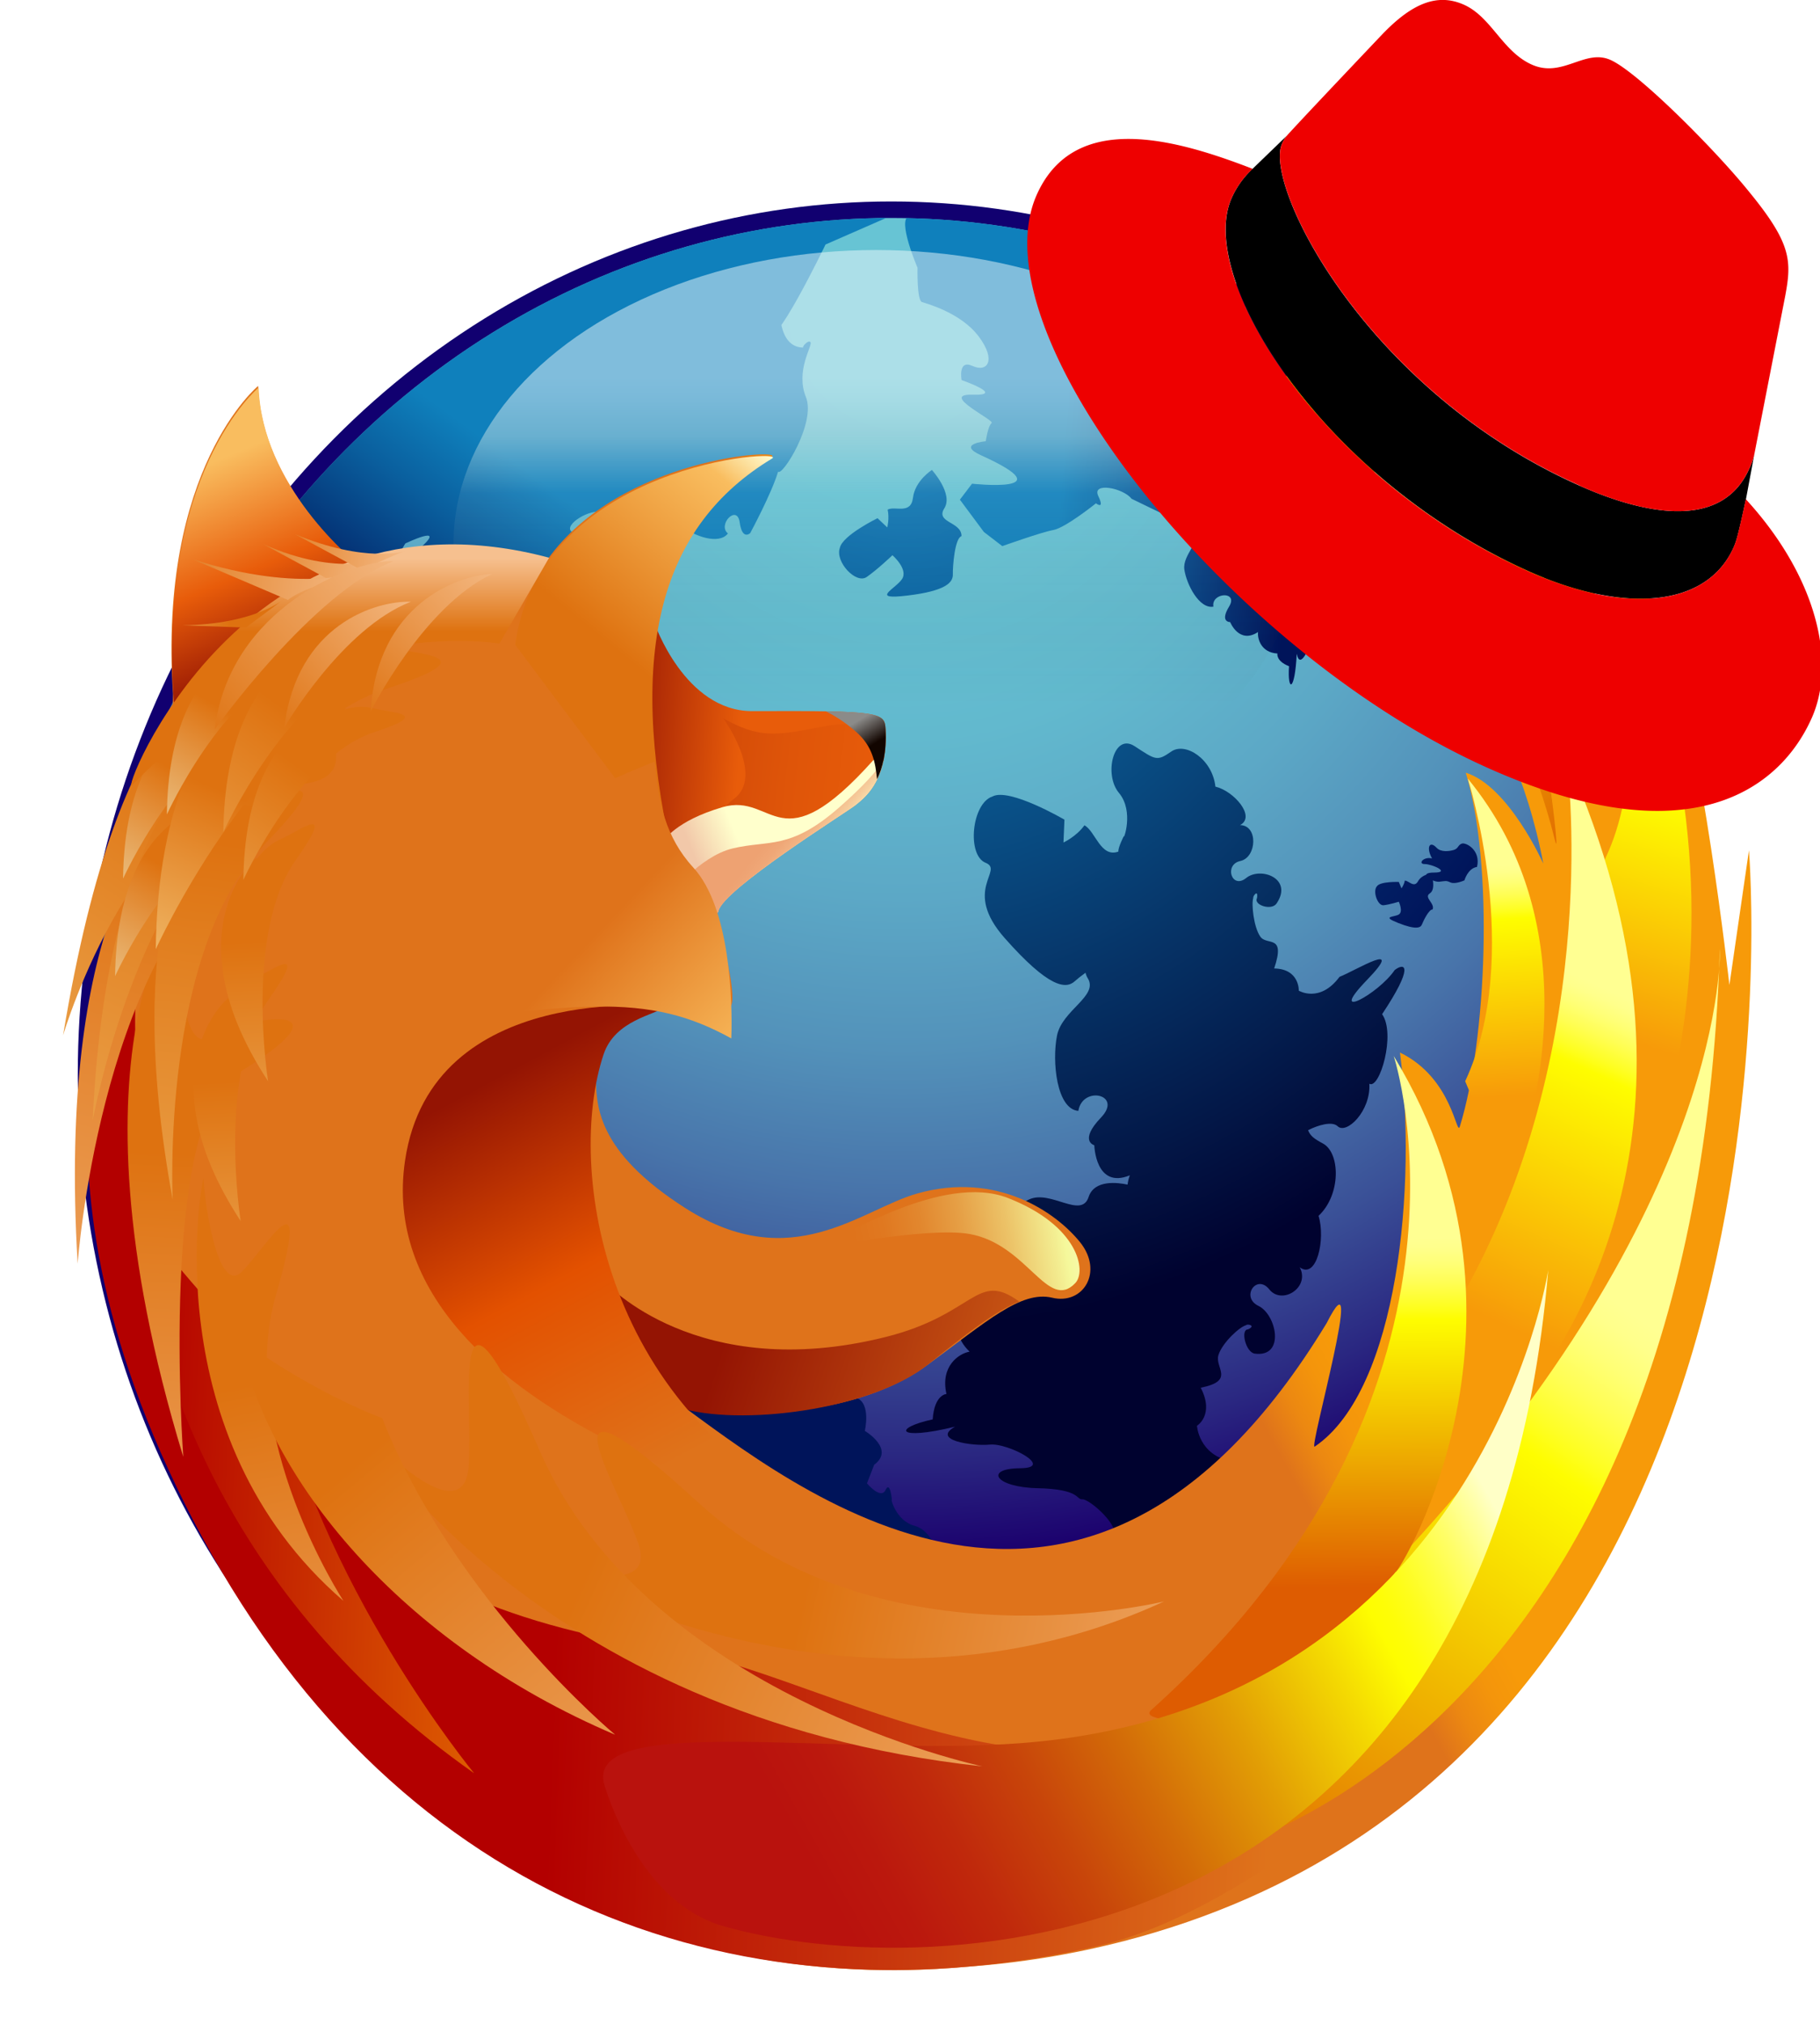 <?xml version="1.0" encoding="UTF-8" standalone="no"?>
<!-- Created with Inkscape (http://www.inkscape.org/) -->

<svg
   width="131.828mm"
   height="146.571mm"
   viewBox="0 0 131.828 146.571"
   version="1.1"
   id="svg5"
   inkscape:version="1.1.1 (3bf5ae0d25, 2021-09-20)"
   sodipodi:docname="rht-firefox.svg"
   inkscape:export-filename="/home/miminar/wsp/nixos/user/pics/chromium-wrappers/rht-firefox.png"
   inkscape:export-xdpi="189.328"
   inkscape:export-ydpi="189.328"
   xmlns:inkscape="http://www.inkscape.org/namespaces/inkscape"
   xmlns:sodipodi="http://sodipodi.sourceforge.net/DTD/sodipodi-0.dtd"
   xmlns:xlink="http://www.w3.org/1999/xlink"
   xmlns="http://www.w3.org/2000/svg"
   xmlns:svg="http://www.w3.org/2000/svg">
  <sodipodi:namedview
     id="namedview7"
     pagecolor="#ffffff"
     bordercolor="#666666"
     borderopacity="1.0"
     inkscape:pageshadow="2"
     inkscape:pageopacity="0.0"
     inkscape:pagecheckerboard="0"
     inkscape:document-units="mm"
     showgrid="false"
     inkscape:zoom="0.64765011"
     inkscape:cx="208.44588"
     inkscape:cy="615.30137"
     inkscape:window-width="1584"
     inkscape:window-height="1380"
     inkscape:window-x="2160"
     inkscape:window-y="32"
     inkscape:window-maximized="0"
     inkscape:current-layer="layer1"
     fit-margin-top="0"
     fit-margin-left="0"
     fit-margin-right="0"
     fit-margin-bottom="0" />
  <defs
     id="defs2">
    <ellipse
       id="XMLID_8_"
       cx="63.755"
       cy="59.375"
       rx="58.215"
       ry="58.254" />
    <style
       id="style6897">.cls-1{fill:#e00;}</style>
  </defs>
  <g
     inkscape:label="Layer 1"
     inkscape:groupmode="layer"
     id="layer1"
     transform="translate(-1.984,14.134)">
    <g
       style="overflow:visible"
       id="g2924"
       transform="matrix(0.993,0,0,1.066,3.229,0.457)">
      <g
         id="Firefox">
      <g
   id="Globe">
         <ellipse
   fill="#110070"
   cx="63.755"
   cy="59.375"
   rx="59.336"
   ry="59.375"
   id="ellipse1947" />

         <radialGradient
   id="XMLID_61_"
   cx="64.569"
   cy="7.227"
   r="104.221"
   fx="64.569"
   fy="7.227"
   gradientUnits="userSpaceOnUse">
            <stop
   offset="0"
   style="stop-color:#67C5D5"
   id="stop1949" />

            <stop
   offset="0.16"
   style="stop-color:#66C2D3"
   id="stop1951" />

            <stop
   offset="0.28"
   style="stop-color:#62B9CE"
   id="stop1953" />

            <stop
   offset="0.385"
   style="stop-color:#5CA8C6"
   id="stop1955" />

            <stop
   offset="0.483"
   style="stop-color:#5392BA"
   id="stop1957" />

            <stop
   offset="0.576"
   style="stop-color:#4874AA"
   id="stop1959" />

            <stop
   offset="0.665"
   style="stop-color:#3A5097"
   id="stop1961" />

            <stop
   offset="0.749"
   style="stop-color:#2A2781"
   id="stop1963" />

            <stop
   offset="0.815"
   style="stop-color:#1B006D"
   id="stop1965" />

            <stop
   offset="1"
   style="stop-color:#596AAD"
   id="stop1967" />

         </radialGradient>

         <ellipse
   fill="url(#XMLID_61_)"
   cx="63.755"
   cy="59.375"
   rx="58.215"
   ry="58.254"
   id="ellipse1970"
   style="fill:url(#XMLID_61_)" />

         <radialGradient
   id="XMLID_62_"
   cx="64.552"
   cy="14.175"
   r="52.232"
   fx="64.552"
   fy="14.175"
   gradientUnits="userSpaceOnUse">
            <stop
   offset="0"
   style="stop-color:#0F80BC"
   id="stop1972" />

            <stop
   offset="0.338"
   style="stop-color:#0A5F9E"
   id="stop1974" />

            <stop
   offset="1"
   style="stop-color:#00145A"
   id="stop1976" />

         </radialGradient>

         <path
   fill="url(#XMLID_62_)"
   d="m 55.405,89.446 c -0.072,-0.316 -0.857,-1.233 -1.458,-1.438 -0.599,-0.205 -1.188,0.884 -1.574,-0.924 -1.266,0.726 -1.812,-0.2 -1.812,-0.2 0,0 -1.365,0.08 -1.629,1.751 -0.65,0.769 -2.316,3.566 -1.431,0.657 0.891,-2.927 -0.94,-0.23 -1.11,1.24 -0.318,0.653 -0.855,0.719 -0.517,-2.218 -1.173,-0.405 -1.772,-3.127 -1.129,-3.179 -0.747,-1.041 -0.16,-2.633 0.462,-2.548 0.622,0.08 1.69,-1.36 1.657,-1.694 -0.033,-0.333 0.482,-0.095 0.45,-2.336 -0.033,-2.247 0.847,-2.803 0.919,-0.924 0.076,1.872 1.194,-0.613 1.079,-1.566 -0.116,-0.949 0.112,-3.094 0.793,-1.826 -0.793,-3.137 -0.167,-3.261 0.309,-1.173 1.193,0.094 1.234,0.73 1.234,0.73 1.321,-0.325 1.954,0.67 2.056,1.228 1.224,-1.445 2.46,0.113 2.46,0.113 0,0 0.853,-0.283 0.445,1.2 -0.41,1.478 1.772,0.678 1.251,-0.384 1.073,-0.543 2.666,1.102 3.168,2.224 0.502,1.127 -0.86,2.723 0.202,3.109 1.068,0.384 0.6,2.242 0.6,2.242 0,0 2.232,1.238 0.683,2.301 l -0.528,1.265 c 0,0 1.01,1.127 1.354,0.456 0.344,-0.672 0.466,0.683 0.466,0.683 -0.129,-0.24 0.248,1.396 1.64,1.74 1.398,0.341 2.283,2.55 0.731,2.578 C 64.63,92.578 64.51,92.536 64.091,93.439 63.674,94.338 61.7,94.37 60.678,93.206 59.591,93.574 57.657,93.1 58.226,92.23 57.288,92.777 56.402,91.308 57.135,90.653 57.868,90 56.723,89.154 56.338,90.09 c -0.381,0.935 -2.404,1.396 -2.263,-0.195 0.042,-0.472 1.12,-0.748 1.134,-0.354 0.197,0.455 0.277,-0.036 0.196,-0.095 z"
   id="path1979"
   style="fill:url(#XMLID_62_)" />

         <g
   id="g1999">
            <radialGradient
   id="XMLID_63_"
   cx="64.554"
   cy="14.176"
   r="52.229"
   fx="64.554"
   fy="14.176"
   gradientUnits="userSpaceOnUse">
               <stop
   offset="0"
   style="stop-color:#0F80BC"
   id="stop1981" />

               <stop
   offset="0.338"
   style="stop-color:#0A5F9E"
   id="stop1983" />

               <stop
   offset="1"
   style="stop-color:#00145A"
   id="stop1985" />

            </radialGradient>

            <path
   fill="url(#XMLID_63_)"
   d="m 103.541,43.916 c 0.309,0.306 0.917,0.238 1.254,0.144 0.339,-0.097 0.291,-0.337 0.583,-0.431 0.287,-0.097 1.397,0.431 1.107,1.584 -0.673,0.094 -0.917,0.912 -0.917,0.912 0,0 -0.673,0.287 -1.013,0.144 -0.338,-0.144 -0.338,-0.097 -0.821,-0.05 -0.483,0.05 -1.643,-0.622 -0.387,-0.622 1.257,0 -0.143,-0.577 -0.675,-0.577 -0.53,0 -0.097,-0.528 0.532,-0.384 -0.436,-0.72 -0.195,-1.251 0.337,-0.72 z"
   id="path1988"
   style="fill:url(#XMLID_63_)" />

            <radialGradient
   id="XMLID_64_"
   cx="64.549"
   cy="14.172"
   r="52.237"
   fx="64.549"
   fy="14.172"
   gradientUnits="userSpaceOnUse">
               <stop
   offset="0"
   style="stop-color:#0F80BC"
   id="stop1990" />

               <stop
   offset="0.338"
   style="stop-color:#0A5F9E"
   id="stop1992" />

               <stop
   offset="1"
   style="stop-color:#00145A"
   id="stop1994" />

            </radialGradient>

            <path
   fill="url(#XMLID_64_)"
   d="m 99.188,46.524 c -0.337,0.334 0.049,1.344 0.483,1.294 0.433,-0.047 1.11,-0.238 1.11,-0.238 0,0 0.337,0.672 0,0.866 -0.337,0.19 -1.319,0.106 -0.047,0.575 1.304,0.479 1.64,0.334 1.737,0.094 0.097,-0.238 0.53,-1.054 0.773,-1.006 0.193,-0.431 -0.676,-0.815 -0.192,-1.105 0.479,-0.288 0.096,-1.343 0.096,-1.343 0,0 -0.677,0.047 -0.966,0.528 -0.29,0.48 -0.674,-0.047 -0.964,-0.047 -0.049,0.287 -0.243,0.527 -0.243,0.527 l -0.193,-0.434 c -10e-4,-10e-4 -1.354,-0.047 -1.594,0.289 z"
   id="path1997"
   style="fill:url(#XMLID_64_)" />

         </g>

         <radialGradient
   id="XMLID_65_"
   cx="65.405"
   cy="19.12"
   r="57.383"
   fx="65.405"
   fy="19.12"
   gradientUnits="userSpaceOnUse">
            <stop
   offset="0"
   style="stop-color:#0F80BC"
   id="stop2001" />

            <stop
   offset="0.264"
   style="stop-color:#0B629B"
   id="stop2003" />

            <stop
   offset="0.844"
   style="stop-color:#031747"
   id="stop2005" />

            <stop
   offset="1"
   style="stop-color:#00022F"
   id="stop2007" />

         </radialGradient>

         <path
   fill="url(#XMLID_65_)"
   d="m 90.165,47.314 c -0.042,-0.123 0.384,-0.62 0.27,0.024 -0.262,0.458 1.058,0.87 1.428,0.36 1.241,-1.7 -1.17,-2.522 -2.216,-1.732 -1.056,0.797 -1.638,-0.912 -0.425,-1.155 1.209,-0.245 1.311,-2.43 -0.021,-2.438 1.176,-0.58 -0.453,-2.318 -1.799,-2.615 -0.217,-1.87 -2.189,-3.059 -3.226,-2.38 -1.047,0.681 -1.137,0.561 -2.671,-0.37 -1.528,-0.927 -2.264,1.928 -1.14,3.175 1.131,1.256 0.311,3.281 0.358,2.935 0,0 -0.426,0.766 -0.398,1.053 -1.294,0.439 -1.672,-1.383 -2.475,-1.786 -0.585,0.763 -1.53,1.17 -1.53,1.17 l 0.071,-1.553 c 0,0 -4.017,-2.188 -5.251,-1.575 -1.521,0.47 -1.881,3.991 -0.5,4.506 1.383,0.521 -1.735,1.818 1.393,5.116 3.213,3.386 4.455,3.483 5.111,2.932 0.162,-0.139 0.442,-0.347 0.784,-0.578 0.031,0.13 0.083,0.255 0.163,0.373 0.804,1.209 -1.869,2.162 -2.242,3.894 -0.379,1.751 -0.03,5.007 1.556,5.118 0.302,-1.735 3.27,-1.122 1.655,0.45 -1.644,1.603 -0.491,1.886 -0.491,1.886 0,0 0.078,3.003 2.592,2.043 -0.073,0.172 -0.132,0.392 -0.167,0.632 -0.703,-0.142 -2.421,-0.357 -2.841,0.841 -0.53,1.512 -2.774,-0.512 -4.344,0.167 -1.563,0.674 -3.844,2.887 -3.076,4.443 1.476,-0.7 2.606,2.456 0.544,1.808 -2.069,-0.65 -1.667,0.583 -1.667,0.583 0,0 -2.154,1.699 -0.137,3.508 -0.775,0.118 -2.152,0.981 -1.688,2.874 0,0 -0.885,0.032 -1.004,1.726 -2.887,0.582 -2.711,1.478 1.633,0.496 -1.753,0.91 1.226,1.338 2.546,1.217 1.322,-0.12 4.792,1.591 2.185,1.608 -2.612,0.016 -1.834,1.294 1.294,1.355 3.123,0.064 2.795,0.788 3.259,0.756 0.464,-0.032 2.484,1.561 2.374,2.444 -0.113,0.884 2.116,1.801 3.566,0.788 0.074,0.919 3.886,0.202 4.45,-1.455 4.128,0.631 4.033,-0.139 3.114,-0.629 -2.067,-0.316 -5.86,-3.063 -1.746,-1.65 4.093,1.411 0.15,-1.11 -0.929,-2.079 -2.35,-0.457 -2.47,-2.416 -2.47,-2.416 0,0 1.298,-0.739 0.274,-2.586 2.539,-0.471 1.006,-1.364 1.291,-2.215 0.285,-0.854 1.574,-1.942 2.016,-2.03 0.084,-0.115 0.775,0.023 0.134,0.283 -0.554,0.006 -0.161,1.566 0.502,1.646 2.242,0.273 1.586,-2.654 0.269,-3.243 -1.32,-0.594 -0.135,-2.204 0.792,-1.12 0.927,1.082 2.993,-0.133 2.218,-1.504 1.232,0.854 1.896,-1.909 1.372,-3.495 1.648,-1.429 1.595,-4.278 0.32,-4.915 -0.627,-0.313 -0.93,-0.516 -1.082,-0.905 0.757,-0.358 1.761,-0.622 2.155,-0.269 0.641,0.579 2.425,-1.018 2.312,-2.885 0.751,0.412 1.947,-3.395 0.931,-4.727 2.326,-3.252 1.699,-3.547 0.921,-3.002 -1.17,1.622 -5.013,3.563 -2.034,0.688 2.892,-2.791 -0.769,-0.675 -1.994,-0.222 -1.441,1.805 -2.97,0.938 -2.97,0.938 0,0 0.065,-1.479 -1.796,-1.509 0.86,-2.373 -0.526,-1.516 -1.011,-2.164 -0.486,-0.647 -0.661,-2.229 -0.512,-2.634 z"
   id="path2010"
   style="fill:url(#XMLID_65_)" />

         <radialGradient
   id="XMLID_66_"
   cx="64.551"
   cy="14.173"
   r="52.233"
   fx="64.551"
   fy="14.173"
   gradientUnits="userSpaceOnUse">
            <stop
   offset="0"
   style="stop-color:#0F80BC"
   id="stop2012" />

            <stop
   offset="0.338"
   style="stop-color:#0A5F9E"
   id="stop2014" />

            <stop
   offset="1"
   style="stop-color:#00145A"
   id="stop2016" />

         </radialGradient>

         <path
   fill="url(#XMLID_66_)"
   d="m 60.007,23.541 c -0.361,0.941 1.178,2.47 1.951,1.978 0.775,-0.495 1.885,-1.482 1.885,-1.482 0,0 1.177,0.945 0.701,1.619 -0.479,0.672 -2.386,1.428 0.374,1.122 2.831,-0.313 3.347,-0.897 3.333,-1.437 -0.015,-0.538 0.141,-2.469 0.631,-2.603 0.015,-0.99 -1.925,-0.898 -1.253,-1.889 0.672,-0.986 -0.905,-2.606 -0.905,-2.606 0,0 -1.228,0.719 -1.382,1.888 -0.155,1.167 -1.304,0.538 -1.848,0.806 0.141,0.584 -0.026,1.212 -0.026,1.212 L 62.757,21.52 c 0.001,-0.001 -2.571,1.168 -2.75,2.021 z"
   id="path2019"
   style="fill:url(#XMLID_66_)" />

         <radialGradient
   id="XMLID_67_"
   cx="64.552"
   cy="14.165"
   r="52.242"
   fx="64.552"
   fy="14.165"
   gradientUnits="userSpaceOnUse">
            <stop
   offset="0"
   style="stop-color:#0F80BC"
   id="stop2021" />

            <stop
   offset="0.338"
   style="stop-color:#0A5F9E"
   id="stop2023" />

            <stop
   offset="1"
   style="stop-color:#00145A"
   id="stop2025" />

         </radialGradient>

         <path
   fill="url(#XMLID_67_)"
   d="m 64.61,72.966 c -0.337,0.334 0.05,1.343 0.483,1.296 0.434,-0.049 1.11,-0.24 1.11,-0.24 0,0 0.337,0.672 0,0.865 -0.339,0.19 -1.319,0.108 -0.049,0.575 1.303,0.48 1.642,0.336 1.739,0.096 0.095,-0.24 0.529,-1.056 0.771,-1.009 0.195,-0.431 -0.676,-0.814 -0.193,-1.102 0.483,-0.291 0.099,-1.346 0.099,-1.346 0,0 -0.676,0.048 -0.966,0.529 -0.29,0.479 -0.676,-0.049 -0.966,-0.049 -0.049,0.288 -0.24,0.528 -0.24,0.528 l -0.193,-0.431 c -0.001,0 -1.354,-0.048 -1.595,0.288 z"
   id="path2028"
   style="fill:url(#XMLID_67_)" />

         <g
   id="g2054">
            <defs
   id="defs2031">
               <ellipse
   id="ellipse2623"
   cx="63.755"
   cy="59.375"
   rx="58.215"
   ry="58.254" />

            </defs>

            <clipPath
   id="XMLID_68_">
            <use
   xlink:href="#XMLID_8_"
   id="use2033"
   x="0"
   y="0"
   width="100%"
   height="100%" />

            </clipPath>

            <linearGradient
   id="XMLID_69_"
   gradientUnits="userSpaceOnUse"
   x1="76.372"
   y1="16.592"
   x2="93.232"
   y2="18.029">
               <stop
   offset="0"
   style="stop-color:#0F80BC"
   id="stop2036" />

               <stop
   offset="0.338"
   style="stop-color:#0A5F9E"
   id="stop2038" />

               <stop
   offset="1"
   style="stop-color:#00145A"
   id="stop2040" />

            </linearGradient>

            <path
   clip-path="url(#XMLID_68_)"
   fill="url(#XMLID_69_)"
   d="m 65.061,1.002 c -0.912,0.203 0.613,3.503 0.613,3.503 0,0 -0.055,2.216 0.321,2.329 0.374,0.113 2.852,0.733 4.147,2.345 1.301,1.614 0.625,2.463 -0.458,1.997 -1.084,-0.465 -0.797,0.959 -0.797,0.959 0,0 3.27,1.063 0.8,0.995 -2.475,-0.066 1.666,1.741 1.393,1.93 -0.273,0.191 -0.429,1.231 -0.429,1.231 0,0 -2.183,0.182 -0.333,0.959 6.26,2.637 -0.669,1.925 -0.669,1.925 l -0.884,1.087 1.749,2.194 1.345,0.962 c 0,0 2.833,-0.945 3.716,-1.093 0.884,-0.146 3.114,-1.815 3.114,-1.815 0,0 0.669,0.478 0.169,-0.497 -0.501,-0.976 1.841,-0.54 2.425,0.186 l 4.134,1.867 c 0.054,0.144 0.146,0.274 0.292,0.375 0.806,0.565 -0.729,1.535 -0.573,2.562 0.156,1.016 1.093,2.704 2.121,2.526 -0.18,-0.969 1.851,-1.086 1.144,-0.006 -0.706,1.077 0.077,1.056 0.077,1.056 0,0 0.653,1.521 2.034,0.676 -0.056,0.464 0.227,1.397 1.413,1.459 0,0 -0.126,0.506 0.848,0.865 -0.132,1.737 0.424,1.792 0.561,-0.846 0.245,1.157 0.992,-0.471 1.141,-1.25 0.15,-0.784 1.756,-2.505 1.322,-0.984 -0.431,1.508 4.735,2.06 5.308,0.259 0.578,-1.815 2.637,-2.763 2.699,-3.038 0.062,-0.281 -4.583,-0.712 -4.07,-0.493 0.514,0.219 1.47,-0.948 1.115,-1.986 0.576,0.116 0.83,-2.301 -0.083,-2.927 1.143,-2.405 0.651,-2.48 0.182,-2.001 -0.57,1.205 -2.922,3.023 -1.327,0.783 1.609,-2.263 -0.653,-0.284 -1.438,0.208 -0.689,1.341 -1.899,1.08 -1.899,1.08 0,0 -0.222,-0.911 -1.516,-0.607 0.151,-1.612 -0.653,-0.838 -1.12,-1.154 -0.285,-0.193 -0.558,-0.627 -0.726,-0.999 1.115,0.452 2.612,0.933 2.354,0.104 -0.167,-0.542 2.112,0.643 2.192,0.396 l 2.848,-0.396 2.769,-1.75 C 85.388,0.164 65.061,1.002 65.061,1.002 Z"
   id="path2043"
   style="fill:url(#XMLID_69_)" />

            <linearGradient
   id="XMLID_70_"
   gradientUnits="userSpaceOnUse"
   x1="38.492"
   y1="19.147"
   x2="29.174"
   y2="32.832">
               <stop
   offset="0"
   style="stop-color:#0F80BC"
   id="stop2045" />

               <stop
   offset="0.338"
   style="stop-color:#0A5F9E"
   id="stop2047" />

               <stop
   offset="1"
   style="stop-color:#00145A"
   id="stop2049" />

            </linearGradient>

            <path
   clip-path="url(#XMLID_68_)"
   fill="url(#XMLID_70_)"
   d="m 38.752,6.095 c -10.573,4.747 -18.551,14.531 -18.551,14.531 0,0 0.938,2.145 1.265,1.987 0.33,-0.156 -2.361,5.628 -0.386,5.954 1.985,0.325 7.696,-3.578 6.637,-3.22 -1.056,0.356 0.595,-2.112 0.595,-2.112 0,0 2.972,-1.318 1.214,0.202 -1.743,1.511 2.318,0.187 2.255,0.496 -0.064,0.311 0.525,1.147 0.525,1.147 0,0 -1.393,1.494 0.406,0.892 6.172,-2.075 0.812,1.779 0.812,1.779 l 0.106,1.312 2.67,0.464 1.578,-0.15 c 0,0 1.381,-2.436 1.914,-3.098 0.535,-0.663 1.028,-3.284 1.028,-3.284 0,0 0.803,-0.084 -0.213,-0.468 -1.016,-0.385 0.972,-1.583 1.886,-1.434 l 4.303,-1.336 c 0.138,0.068 0.292,0.103 0.47,0.082 0.985,-0.114 0.489,1.603 1.294,2.25 0.796,0.644 2.627,1.264 3.283,0.469 -0.784,-0.594 0.674,-2.011 0.86,-0.751 0.187,1.249 0.767,0.723 0.767,0.723 0,0 1.543,-2.654 2.036,-4.177 0.27,0.377 2.788,-3.309 2.025,-5.067 -0.771,-1.78 0.479,-3.456 0.34,-3.715 -0.143,-0.256 -0.896,0.528 -0.34,0.34 0.561,-0.192 -1.589,0.772 -1.874,-2.061 -0.288,-2.89 -0.707,0.243 -0.985,1.169 0.377,1.508 4.29,-6.093 4.29,-6.093 l 5.044,-2.057 c 0,0.004 -11.481,-0.957 -25.254,5.226 z"
   id="path2052"
   style="fill:url(#XMLID_70_)" />

         </g>

         <linearGradient
   id="XMLID_71_"
   gradientUnits="userSpaceOnUse"
   x1="62.652"
   y1="34.546"
   x2="62.652"
   y2="11.895">
            <stop
   offset="0.014"
   style="stop-color:#000000"
   stop-opacity="0"
   id="stop2056" />

            <stop
   offset="0.65"
   style="stop-color:#C4E0E3"
   stop-opacity="0.2"
   id="stop2058" />

            <stop
   offset="0.822"
   style="stop-color:#C4E0E3"
   id="stop2060" />

            <stop
   offset="0.85"
   style="stop-color:#CDE5E8"
   id="stop2062" />

            <stop
   offset="0.944"
   style="stop-color:#E8F4F7"
   id="stop2064" />

            <stop
   offset="1"
   style="stop-color:#F2FAFC"
   id="stop2066" />

         </linearGradient>

         <ellipse
   opacity="0.5"
   fill="url(#XMLID_71_)"
   cx="62.652"
   cy="23.271"
   rx="30.825"
   ry="19.971"
   id="ellipse2069"
   style="fill:url(#XMLID_71_)" />

      </g>



      <filter
   id="blurshadow"
   x="-0.029"
   y="-0.033"
   width="1.067"
   height="1.075">
         <feGaussianBlur
   in="SourceAlpha"
   stdDeviation="1.5"
   result="blur"
   id="feGaussianBlur2072" />

         <feOffset
   dx="1"
   dy="1"
   in="blur"
   result="shift"
   id="feOffset2074" />

         <feMerge
   id="feMerge2080">
         <feMergeNode
   in="shift"
   id="feMergeNode2076" />

         <feMergeNode
   in="SourceGraphic"
   id="feMergeNode2078" />

         </feMerge>

      </filter>

      <g
   id="Fox"
   filter="url(#blurshadow)">
         <g
   id="g2096">
            <linearGradient
   id="XMLID_74_"
   gradientUnits="userSpaceOnUse"
   x1="64.478"
   y1="56.301"
   x2="78.466"
   y2="48.085">
               <stop
   offset="0"
   style="stop-color:#DF731B"
   id="stop2083" />

               <stop
   offset="0.545"
   style="stop-color:#DF731B"
   id="stop2085" />

               <stop
   offset="0.701"
   style="stop-color:#EC8811"
   id="stop2087" />

               <stop
   offset="0.859"
   style="stop-color:#F4950B"
   id="stop2089" />

               <stop
   offset="1"
   style="stop-color:#F79A09"
   id="stop2091" />

            </linearGradient>

            <path
   fill="url(#XMLID_74_)"
   d="m 125.321,43.084 -1.426,9.15 c 0,0 -2.039,-16.94 -4.538,-23.273 -3.83,-9.704 -5.534,-9.626 -5.545,-9.612 2.565,6.519 2.1,10.021 2.1,10.021 0,0 -4.545,-12.387 -16.562,-16.328 -14.232,-4.665 -21.482,-2.979 -21.428,-2.914 0.054,0.066 14.709,2.562 17.308,6.133 0,0 -6.225,0 -12.42,1.785 -0.28,0.08 22.793,2.882 27.51,25.938 0,0 -2.529,-5.277 -5.657,-6.173 2.057,6.258 1.529,18.133 -0.43,24.035 -0.252,0.759 -0.51,-3.281 -4.369,-5.021 1.236,8.857 -0.074,22.905 -6.219,26.775 -0.479,0.301 3.852,-13.868 0.871,-8.39 -17.797,27.287 -38.956,11.04 -47.538,5.249 6.888,1.688 14.205,0.472 18.441,-2.423 4.275,-2.922 6.804,-5.058 9.075,-4.553 2.27,0.507 3.781,-1.771 2.018,-3.792 -1.765,-2.025 -6.051,-4.808 -11.849,-3.291 -4.089,1.071 -9.156,5.595 -16.891,1.014 -6.599,-3.91 -6.554,-7.085 -6.554,-9.108 0,-2.024 1.8,-5.1 5.076,-4.595 2.934,0.453 1.388,-1.27 4.545,0 0.86,0.346 -0.086,-4.129 -1.31,-6.996 2.357,-4.919 10.004,-6.381 10.575,-6.812 1.034,-0.782 0.465,-1.172 0.818,-2.35 0.33,-1.097 0.541,-4.062 -8.017,-3.243 -3.938,0.377 -6.443,-4.726 -7.264,-5.965 0.266,-1.577 0.693,-3.018 1.271,-4.338 0.587,-1.203 1.228,-2.305 1.868,-3.139 0.2,-0.261 0.374,-0.49 0.532,-0.703 1.276,-1.488 2.842,-2.76 4.722,-3.818 0.981,-0.554 -10.969,-0.035 -16.346,6.974 -1.443,0.188 -3.423,-0.228 -5.636,-0.228 -2.774,0 -4.953,0.303 -6.97,0.81 -0.323,0.081 -0.844,0.037 -1.481,-0.115 -1.775,-1.839 -6.797,-6.259 -7.027,-12.254 0,0 -7.302,5.612 -6.209,20.912 -0.096,8.461 -2.594,6.042 -3.879,10.634 -0.598,2.176 0.899,3.815 0.899,3.879 -0.002,0.033 1.796,-1.946 1.796,-1.946 0,0 -11.323,19.617 3.3,44.66 12.604,21.589 33.755,31.13 55.703,29.272 3.839,-0.25 7.706,-0.822 11.564,-1.754 51.133,-12.363 45.573,-74.107 45.573,-74.107 z"
   id="path2094"
   style="fill:url(#XMLID_74_)" />

         </g>

         <linearGradient
   id="XMLID_75_"
   gradientUnits="userSpaceOnUse"
   x1="41.839"
   y1="36.962"
   x2="52.697"
   y2="37.892">
            <stop
   offset="0.011"
   style="stop-color:#941403"
   id="stop2098" />

            <stop
   offset="0.897"
   style="stop-color:#E85C0A"
   id="stop2100" />

         </linearGradient>

         <path
   fill="url(#XMLID_75_)"
   d="m 45.469,27.61 c 0,0 2.21,6.039 7.167,6.019 9.457,-0.038 9.646,0.093 9.707,1.243 0.188,3.5 -1.54,4.647 -2.201,5.145 -0.663,0.497 -9.668,5.718 -9.999,7.211 C 49.812,48.72 39.752,33.03 39.752,33.03 Z"
   id="path2103"
   style="fill:url(#XMLID_75_)" />

         <linearGradient
   id="XMLID_76_"
   gradientUnits="userSpaceOnUse"
   x1="24.45"
   y1="33.953"
   x2="63.643"
   y2="38.852">
            <stop
   offset="0.011"
   style="stop-color:#941403"
   id="stop2105" />

            <stop
   offset="0.136"
   style="stop-color:#A32104"
   id="stop2107" />

            <stop
   offset="0.498"
   style="stop-color:#C84107"
   id="stop2109" />

            <stop
   offset="0.789"
   style="stop-color:#DF5509"
   id="stop2111" />

            <stop
   offset="0.972"
   style="stop-color:#E85C0A"
   id="stop2113" />

         </linearGradient>

         <path
   fill="url(#XMLID_76_)"
   d="m 50.504,34.12 c 0,0 3.072,3.922 0.749,5.491 -2.838,1.916 4.012,2.335 6.494,0.942 2.482,-1.393 4.006,-3.44 4.093,-3.745 0.087,-0.305 0.902,-3.054 -4.279,-2.096 -3.276,0.606 -4.476,0.746 -7.057,-0.592 z"
   id="path2116"
   style="fill:url(#XMLID_76_)" />

         <linearGradient
   id="XMLID_77_"
   gradientUnits="userSpaceOnUse"
   x1="48.731"
   y1="44.32"
   x2="51.856"
   y2="42.945">
            <stop
   offset="0"
   style="stop-color:#F2C8A9"
   id="stop2118" />

            <stop
   offset="1"
   style="stop-color:#FFFFCC"
   id="stop2120" />

         </linearGradient>

         <path
   fill="url(#XMLID_77_)"
   d="m 60.143,40.017 c 0.502,-0.378 1.616,-1.137 2.042,-3.011 -0.311,0.126 -0.34,-0.23 -0.707,-0.076 -6.955,7.255 -7.221,2.203 -11.017,3.22 -3.46,0.947 -4.237,2.246 -4.383,2.347 0.051,0.073 0.104,0.148 0.155,0.221 0.997,0.506 1.953,2.122 2.671,3.564 0.702,0.836 1.173,1.248 1.241,0.945 0.33,-1.493 9.335,-6.714 9.998,-7.21 z"
   id="path2123"
   style="fill:url(#XMLID_77_)" />

         <linearGradient
   id="XMLID_78_"
   gradientUnits="userSpaceOnUse"
   x1="38.768"
   y1="82.582"
   x2="91.339"
   y2="84.747">
            <stop
   offset="0"
   style="stop-color:#B30000"
   id="stop2125" />

            <stop
   offset="1"
   style="stop-color:#DF731B"
   id="stop2127" />

         </linearGradient>

         <path
   fill="url(#XMLID_78_)"
   d="m 8.18,45.782 c -1.42,2.979 -10.532,18.377 4.339,44.005 14.552,25.084 39.737,33.276 65.45,27.71 7.34,-1.588 15.803,-7.331 21.196,-11.545 C 95.7,97.212 97.751,97.54 95.894,98.69 75.18,111.513 58.714,98.864 45.97,97.247 -0.913,91.305 8.345,45.689 8.345,45.689 Z"
   id="path2130"
   style="fill:url(#XMLID_78_)" />

         <linearGradient
   id="XMLID_79_"
   gradientUnits="userSpaceOnUse"
   x1="51.278"
   y1="74.424"
   x2="78.689"
   y2="84.212">
            <stop
   offset="0"
   style="stop-color:#941403"
   id="stop2132" />

            <stop
   offset="1"
   style="stop-color:#DF731B"
   id="stop2134" />

         </linearGradient>

         <path
   fill="url(#XMLID_79_)"
   d="m 47.219,80.933 c 4.419,1.325 14.06,0.183 18.201,-2.897 2.79,-2.074 4.898,-3.638 6.671,-4.292 -3.134,-2.129 -3.184,0.889 -9.774,2.415 -13.728,3.185 -20.393,-3.695 -20.393,-3.695 0.972,5.444 4.372,8.095 5.902,9.036 -0.406,-0.36 -0.619,-0.571 -0.607,-0.567 z"
   id="path2137"
   style="fill:url(#XMLID_79_)" />

         <linearGradient
   id="XMLID_80_"
   gradientUnits="userSpaceOnUse"
   x1="6.106"
   y1="87.057"
   x2="32.828"
   y2="87.057"
   gradientTransform="matrix(0.999,0.049,-0.049,0.999,4.715,-1.24)">
            <stop
   offset="0.056"
   style="stop-color:#B30000"
   id="stop2139" />

            <stop
   offset="1"
   style="stop-color:#DE5C01"
   id="stop2141" />

         </linearGradient>

         <path
   fill="url(#XMLID_80_)"
   d="m 32.332,105.794 c 0,0 -11.428,-12.896 -14.618,-27.338 -4.704,-4.443 -8.042,-8.2 -10.259,-10.917 1.28,10.277 6.52,26.232 24.877,38.255 z"
   id="path2144"
   style="fill:url(#XMLID_80_)" />

         <linearGradient
   id="XMLID_81_"
   gradientUnits="userSpaceOnUse"
   x1="209.723"
   y1="-130.659"
   x2="224.261"
   y2="-85.619"
   gradientTransform="matrix(0.993,0.119,-0.119,0.993,-207.268,181.293)">
            <stop
   offset="0.056"
   style="stop-color:#DE7210"
   id="stop2146" />

            <stop
   offset="1"
   style="stop-color:#F6C08F"
   id="stop2148" />

         </linearGradient>

         <path
   fill="url(#XMLID_81_)"
   d="m 22.799,94.082 c 0,0 -7.887,-11.228 -4.93,-20.762 2.66,-8.571 -0.565,-3.472 -2.441,-1.64 -1.895,1.851 -2.869,-5.464 -2.821,-6.307 0.003,-0.018 0.001,-0.026 -10e-4,-0.027 -0.119,-0.025 -3.754,17.526 10.193,28.736 z"
   id="path2151"
   style="fill:url(#XMLID_81_)" />

         <linearGradient
   id="XMLID_82_"
   gradientUnits="userSpaceOnUse"
   x1="12.471"
   y1="61.107"
   x2="12.471"
   y2="111.455"
   gradientTransform="matrix(0.999,0.045,-0.045,0.999,3.232,-0.697)">
            <stop
   offset="0.056"
   style="stop-color:#DE7210"
   id="stop2153" />

            <stop
   offset="1"
   style="stop-color:#F6C08F"
   id="stop2155" />

         </linearGradient>

         <path
   fill="url(#XMLID_82_)"
   d="m 11.115,84.294 c 0,0 -1.798,-22.788 3.885,-26.009 9.025,-5.115 0.753,-3.919 -1.864,-2.499 -2.645,1.433 -2.4,-8 -2.026,-8.896 0.367,-0.883 -9.315,8.918 0.005,37.404 z"
   id="path2158"
   style="fill:url(#XMLID_82_)" />

         <path
   fill="#a40000"
   d="m 50.601,17.239 c 0,0 -7.145,7.257 -7.092,7.282 0.054,0.026 0.205,9.315 0.438,11.948 0.856,1.011 3.524,7.588 1.482,6.128 -2.086,-1.49 -0.582,-1.522 -0.4,-0.765 0.005,0.025 0.005,0.037 0,0.037 -0.138,0.064 -5.185,-10.923 5.572,-24.63 z"
   id="path2160" />

         <linearGradient
   id="XMLID_83_"
   gradientUnits="userSpaceOnUse"
   x1="18.348"
   y1="30.846"
   x2="12.886"
   y2="16.85">
            <stop
   offset="0.011"
   style="stop-color:#941403"
   id="stop2162" />

            <stop
   offset="0.472"
   style="stop-color:#E85C0A"
   id="stop2164" />

            <stop
   offset="1"
   style="stop-color:#F9BD5F"
   id="stop2166" />

         </linearGradient>

         <path
   fill="url(#XMLID_83_)"
   d="m 16.613,11.647 c 0,0 -7.594,5.825 -6.143,21.805 5.878,-5.277 14.19,-9.222 14.19,-9.222 -1.395,-0.878 -7.794,-5.997 -8.047,-12.583 z"
   id="path2169"
   style="fill:url(#XMLID_83_)" />

         <linearGradient
   id="XMLID_84_"
   gradientUnits="userSpaceOnUse"
   x1="41.704"
   y1="34.058"
   x2="54.792"
   y2="16.853">
            <stop
   offset="0.197"
   style="stop-color:#DE7210"
   id="stop2171" />

            <stop
   offset="0.843"
   style="stop-color:#F9BD5F"
   id="stop2173" />

            <stop
   offset="1"
   style="stop-color:#FFFCCF"
   id="stop2175" />

         </linearGradient>

         <path
   fill="url(#XMLID_84_)"
   d="M 35.328,29.122 46.734,43.307 C 43.443,29.377 45.973,21.019 54.074,16.46 55.273,15.784 37.149,16.703 35.328,29.122 Z"
   id="path2178"
   style="fill:url(#XMLID_84_)" />

         <linearGradient
   id="XMLID_85_"
   gradientUnits="userSpaceOnUse"
   x1="34.784"
   y1="57.541"
   x2="48.052"
   y2="84.079">
            <stop
   offset="0.017"
   style="stop-color:#941403"
   id="stop2180" />

            <stop
   offset="0.5"
   style="stop-color:#E35100"
   id="stop2182" />

            <stop
   offset="1"
   style="stop-color:#DF731B"
   id="stop2184" />

         </linearGradient>

         <path
   fill="url(#XMLID_85_)"
   d="M 27.292,64.164 C 29.237,51.908 46.294,53.71 46.294,53.71 c -0.761,0.565 -3.683,0.903 -4.52,3.241 -2.762,7.719 -0.128,24.581 17.078,31.653 1.815,0.748 -34.434,-6.328 -31.56,-24.44 z"
   id="path2187"
   style="fill:url(#XMLID_85_)" />

         <linearGradient
   id="XMLID_86_"
   gradientUnits="userSpaceOnUse"
   x1="54.825"
   y1="41.267"
   x2="58.139"
   y2="44.27">
            <stop
   offset="0"
   style="stop-color:#EEA272"
   id="stop2189" />

            <stop
   offset="0.186"
   style="stop-color:#EFA777"
   id="stop2191" />

            <stop
   offset="0.406"
   style="stop-color:#F2B585"
   id="stop2193" />

            <stop
   offset="0.643"
   style="stop-color:#F6CD9C"
   id="stop2195" />

            <stop
   offset="0.89"
   style="stop-color:#FCEEBB"
   id="stop2197" />

            <stop
   offset="1"
   style="stop-color:#FFFFCC"
   id="stop2199" />

         </linearGradient>

         <path
   fill="url(#XMLID_86_)"
   d="m 62.087,37.338 c -0.084,-0.015 -0.158,-0.013 -0.195,0.037 -0.21,0.281 -1.021,1.239 -2.95,2.81 -3.583,2.915 -5.093,2.177 -7.762,2.774 -1.215,0.271 -2.37,1.087 -3.148,1.741 0.315,0.509 0.609,1.057 0.871,1.582 0.702,0.836 1.173,1.248 1.241,0.945 0.331,-1.493 9.336,-6.714 9.999,-7.211 0.47,-0.353 1.468,-1.054 1.944,-2.678 z"
   id="path2202"
   style="fill:url(#XMLID_86_)" />

         <linearGradient
   id="XMLID_87_"
   gradientUnits="userSpaceOnUse"
   x1="35.5"
   y1="48.361"
   x2="50.721"
   y2="63.893">
            <stop
   offset="0.197"
   style="stop-color:#DF731B"
   id="stop2204" />

            <stop
   offset="0.843"
   style="stop-color:#F9BD5F"
   id="stop2206" />

            <stop
   offset="1"
   style="stop-color:#FFFCCF"
   id="stop2208" />

         </linearGradient>

         <path
   fill="url(#XMLID_87_)"
   d="M 51.09,55.865 C 51.19,53.275 51.009,46.984 48.316,44.254 46.259,42.169 45.776,39.78 45.5,37.053 23.137,45.406 19.944,56.325 22.18,55.97 40.066,53.135 45.094,52.788 51.09,55.865 Z"
   id="path2211"
   style="fill:url(#XMLID_87_)" />

         <linearGradient
   id="XMLID_88_"
   gradientUnits="userSpaceOnUse"
   x1="847.471"
   y1="-1065.021"
   x2="847.471"
   y2="-1007.958"
   gradientTransform="matrix(0.967,0.254,-0.254,0.967,-1076.666,855.232)">
            <stop
   offset="0.056"
   style="stop-color:#DE7210"
   id="stop2213" />

            <stop
   offset="1"
   style="stop-color:#F6C08F"
   id="stop2215" />

         </linearGradient>

         <path
   fill="url(#XMLID_88_)"
   d="m 3.411,71.171 c 0,0 1.554,-20.192 11.661,-27.582 7.935,-5.805 1.773,-3.696 -1.291,-3.456 -3.231,0.256 -4.954,2.221 -4.331,1.498 0.027,-0.03 0.036,-0.047 0.031,-0.055 -0.106,-0.125 -7.584,6.15 -6.07,29.595 z"
   id="path2218"
   style="fill:url(#XMLID_88_)" />

         <linearGradient
   id="XMLID_89_"
   gradientUnits="userSpaceOnUse"
   x1="15.856"
   y1="36.413"
   x2="-3.437"
   y2="67.833"
   gradientTransform="matrix(0.99,-0.08,0.095,1.173,-3.82,-4.947)">
            <stop
   offset="0.056"
   style="stop-color:#DE7210"
   id="stop2220" />

            <stop
   offset="1"
   style="stop-color:#F2C06E"
   id="stop2222" />

         </linearGradient>

         <path
   fill="url(#XMLID_89_)"
   d="m 2.347,55.658 c 0,0 5.416,-17.192 16.362,-17.047 7.259,0.097 1.501,-6.134 -0.695,-7.081 -2.291,-0.981 -2.839,-0.943 -3.374,-0.469 -0.802,0.71 -8.004,0.436 -12.293,24.597 z"
   id="path2225"
   style="fill:url(#XMLID_89_)" />

         <linearGradient
   id="XMLID_90_"
   gradientUnits="userSpaceOnUse"
   x1="80.929"
   y1="67.845"
   x2="60.433"
   y2="71.76">
            <stop
   offset="0.005"
   style="stop-color:#FFFAEE"
   id="stop2227" />

            <stop
   offset="0.276"
   style="stop-color:#F5F89B"
   id="stop2229" />

            <stop
   offset="0.31"
   style="stop-color:#F3ED91"
   id="stop2231" />

            <stop
   offset="0.467"
   style="stop-color:#ECC267"
   id="stop2233" />

            <stop
   offset="0.618"
   style="stop-color:#E6A046"
   id="stop2235" />

            <stop
   offset="0.761"
   style="stop-color:#E2872E"
   id="stop2237" />

            <stop
   offset="0.892"
   style="stop-color:#E07820"
   id="stop2239" />

            <stop
   offset="1"
   style="stop-color:#DF731B"
   id="stop2241" />

         </linearGradient>

         <path
   fill="url(#XMLID_90_)"
   d="m 76.185,72.486 c 0.823,-0.807 0.249,-3.903 -4.924,-5.78 -4.694,-1.705 -12.021,2.63 -14.195,3.486 0,0 8.299,-1.555 11.411,-1.037 4.218,0.702 5.7,5.301 7.708,3.331 z"
   id="path2244"
   style="fill:url(#XMLID_90_)" />

         <linearGradient
   id="XMLID_91_"
   gradientUnits="userSpaceOnUse"
   x1="-411.273"
   y1="427.628"
   x2="-411.273"
   y2="475.319"
   gradientTransform="matrix(0.992,0.126,-0.126,0.992,477.062,-332.391)">
            <stop
   offset="0.056"
   style="stop-color:#DE7210"
   id="stop2246" />

            <stop
   offset="1"
   style="stop-color:#F2C06E"
   id="stop2248" />

         </linearGradient>

         <path
   fill="url(#XMLID_91_)"
   d="m 10.342,66.822 c 0,0 -0.899,-16.902 6.676,-24.121 5.947,-5.67 1.069,-3.255 -1.444,-2.724 -2.65,0.562 -3.865,2.377 -3.426,1.71 0.019,-0.028 0.023,-0.043 0.019,-0.049 -0.103,-0.091 -5.619,5.919 -1.825,25.184 z"
   id="path2251"
   style="fill:url(#XMLID_91_)" />

         <linearGradient
   id="XMLID_92_"
   gradientUnits="userSpaceOnUse"
   x1="-414.436"
   y1="422.684"
   x2="-414.436"
   y2="470.37"
   gradientTransform="matrix(0.932,0.362,-0.362,0.932,554.92,-207.713)">
            <stop
   offset="0.056"
   style="stop-color:#DE7210"
   id="stop2253" />

            <stop
   offset="1"
   style="stop-color:#F2C06E"
   id="stop2255" />

         </linearGradient>

         <path
   fill="url(#XMLID_92_)"
   d="m 4.508,61.453 c 0,0 3.201,-16.621 12.293,-21.801 7.138,-4.069 1.823,-2.901 -0.745,-2.991 -2.708,-0.093 -4.324,1.375 -3.738,0.834 0.025,-0.022 0.033,-0.037 0.03,-0.042 -0.076,-0.115 -6.878,4.389 -7.84,24 z"
   id="path2258"
   style="fill:url(#XMLID_92_)" />

         <linearGradient
   id="XMLID_93_"
   gradientUnits="userSpaceOnUse"
   x1="13.848"
   y1="55.797"
   x2="0.569"
   y2="75.716"
   gradientTransform="matrix(0.81,-0.586,0.586,0.81,-28.537,20.331)">
            <stop
   offset="0.056"
   style="stop-color:#DE7210"
   id="stop2260" />

            <stop
   offset="1"
   style="stop-color:#F2C072"
   id="stop2262" />

         </linearGradient>

         <path
   fill="url(#XMLID_93_)"
   d="m 15.303,68.275 c 0,0 -1.75,-10.074 2.021,-15.033 3.01,-3.957 0.367,-2.021 -1.03,-1.451 -1.458,0.596 -2.011,1.771 -1.812,1.34 0.193,-0.421 -6.488,4.756 0.821,15.144 z"
   id="path2265"
   style="fill:url(#XMLID_93_)" />

         <linearGradient
   id="XMLID_94_"
   gradientUnits="userSpaceOnUse"
   x1="21.035"
   y1="49.271"
   x2="7.756"
   y2="69.189"
   gradientTransform="matrix(0.81,-0.586,0.586,0.81,-28.537,20.331)">
            <stop
   offset="0.056"
   style="stop-color:#DE7210"
   id="stop2267" />

            <stop
   offset="1"
   style="stop-color:#F2C072"
   id="stop2269" />

         </linearGradient>

         <path
   fill="url(#XMLID_94_)"
   d="m 17.303,58.775 c 0,0 -1.75,-10.074 2.021,-15.033 3.01,-3.957 0.367,-2.021 -1.03,-1.451 -1.458,0.596 -2.011,1.771 -1.812,1.34 0.193,-0.421 -6.488,4.756 0.821,15.144 z"
   id="path2272"
   style="fill:url(#XMLID_94_)" />

         <linearGradient
   id="XMLID_95_"
   gradientUnits="userSpaceOnUse"
   x1="12.313"
   y1="37.865"
   x2="6.504"
   y2="48.709">
            <stop
   offset="0.056"
   style="stop-color:#DE7210"
   id="stop2274" />

            <stop
   offset="1"
   style="stop-color:#EED8A5"
   id="stop2276" />

         </linearGradient>

         <path
   fill="url(#XMLID_95_)"
   d="m 6.725,45.003 c 0,0 4.087,-8.375 9.52,-10.024 4.336,-1.315 1.35,-1.296 0.014,-1.622 -1.396,-0.338 -2.431,0.234 -2.054,0.022 0.368,-0.207 -7.33,0.049 -7.48,11.624 z"
   id="path2279"
   style="fill:url(#XMLID_95_)" />

         <linearGradient
   id="XMLID_96_"
   gradientUnits="userSpaceOnUse"
   x1="11.73"
   y1="44.492"
   x2="5.921"
   y2="55.335">
            <stop
   offset="0.056"
   style="stop-color:#DE7210"
   id="stop2281" />

            <stop
   offset="1"
   style="stop-color:#EED8A5"
   id="stop2283" />

         </linearGradient>

         <path
   fill="url(#XMLID_96_)"
   d="m 6.142,51.631 c 0,0 4.087,-8.375 9.52,-10.024 4.336,-1.315 1.35,-1.296 0.014,-1.622 -1.396,-0.338 -2.431,0.234 -2.054,0.022 0.367,-0.208 -7.331,0.049 -7.48,11.624 z"
   id="path2286"
   style="fill:url(#XMLID_96_)" />

         <linearGradient
   id="XMLID_97_"
   gradientUnits="userSpaceOnUse"
   x1="18.313"
   y1="39.891"
   x2="12.698"
   y2="53.833">
            <stop
   offset="0.056"
   style="stop-color:#DE7210"
   id="stop2288" />

            <stop
   offset="1"
   style="stop-color:#F2C072"
   id="stop2290" />

         </linearGradient>

         <path
   fill="url(#XMLID_97_)"
   d="m 9.109,49.803 c 0,0 7.209,-14.774 16.794,-17.684 7.65,-2.32 2.382,-2.287 0.024,-2.86 -2.462,-0.597 -4.288,0.414 -3.624,0.039 0.65,-0.367 -12.93,0.085 -13.194,20.505 z"
   id="path2293"
   style="fill:url(#XMLID_97_)" />

         <linearGradient
   id="XMLID_98_"
   gradientUnits="userSpaceOnUse"
   x1="20.447"
   y1="33.105"
   x2="7.168"
   y2="53.023">
            <stop
   offset="0.056"
   style="stop-color:#DE7210"
   id="stop2295" />

            <stop
   offset="1"
   style="stop-color:#F2C072"
   id="stop2297" />

         </linearGradient>

         <path
   fill="url(#XMLID_98_)"
   d="m 14.037,41.846 c 0,0 4.484,-9.189 10.445,-10.999 4.758,-1.443 1.481,-1.422 0.015,-1.779 -1.532,-0.371 -2.667,0.257 -2.254,0.024 0.404,-0.228 -8.042,0.053 -8.206,12.754 z"
   id="path2300"
   style="fill:url(#XMLID_98_)" />

         <linearGradient
   id="XMLID_99_"
   gradientUnits="userSpaceOnUse"
   x1="21.341"
   y1="37.126"
   x2="9.238"
   y2="55.279">
            <stop
   offset="0.056"
   style="stop-color:#DE7210"
   id="stop2302" />

            <stop
   offset="1"
   style="stop-color:#F2C072"
   id="stop2304" />

         </linearGradient>

         <path
   fill="url(#XMLID_99_)"
   d="m 15.499,45.092 c 0,0 4.087,-8.375 9.52,-10.024 4.336,-1.315 1.35,-1.296 0.014,-1.622 -1.396,-0.338 -2.431,0.234 -2.054,0.022 0.367,-0.208 -7.331,0.049 -7.48,11.624 z"
   id="path2307"
   style="fill:url(#XMLID_99_)" />

         <linearGradient
   id="XMLID_100_"
   gradientUnits="userSpaceOnUse"
   x1="60.286"
   y1="34.297"
   x2="61.245"
   y2="36.006">
            <stop
   offset="0"
   style="stop-color:#8B8B89"
   id="stop2309" />

            <stop
   offset="1"
   style="stop-color:#120500"
   id="stop2311" />

         </linearGradient>

         <path
   fill="url(#XMLID_100_)"
   d="m 62.344,34.872 c -0.047,-0.873 -0.176,-1.158 -4.356,-1.229 0.479,0.217 1.305,0.652 2.214,1.398 1.201,0.984 1.396,2.081 1.52,3.217 0.407,-0.774 0.705,-1.841 0.622,-3.386 z"
   id="path2314"
   style="fill:url(#XMLID_100_)" />

         <linearGradient
   id="XMLID_101_"
   gradientUnits="userSpaceOnUse"
   x1="22.56"
   y1="28.492"
   x2="22.56"
   y2="23.245">
            <stop
   offset="0.056"
   style="stop-color:#DE7210"
   id="stop2316" />

            <stop
   offset="1"
   style="stop-color:#F6C08F"
   id="stop2318" />

         </linearGradient>

         <path
   fill="url(#XMLID_101_)"
   d="m 37.802,23.206 -3.625,5.833 c 0,0 -14.496,-2.273 -26.785,9.616 -1.016,0.982 8.038,-21.023 30.41,-15.449 z"
   id="path2321"
   style="fill:url(#XMLID_101_)" />

         <linearGradient
   id="XMLID_102_"
   gradientUnits="userSpaceOnUse"
   x1="23.012"
   y1="34.751"
   x2="33.993"
   y2="21.918"
   gradientTransform="matrix(0.999,0.04,-0.04,0.999,0.996,-1.332)">
            <stop
   offset="0.056"
   style="stop-color:#DE7210"
   id="stop2323" />

            <stop
   offset="1"
   style="stop-color:#F6C08F"
   id="stop2325" />

         </linearGradient>

         <path
   fill="url(#XMLID_102_)"
   d="m 24.784,33.646 c 0,0 3.863,-7.172 8.872,-9.339 -2.589,0.082 -8.403,2.106 -8.872,9.339 z"
   id="path2328"
   style="fill:url(#XMLID_102_)" />

         <linearGradient
   id="XMLID_103_"
   gradientUnits="userSpaceOnUse"
   x1="15.509"
   y1="33.508"
   x2="9.7"
   y2="44.352">
            <stop
   offset="0.056"
   style="stop-color:#DE7210"
   id="stop2330" />

            <stop
   offset="1"
   style="stop-color:#EED8A5"
   id="stop2332" />

         </linearGradient>

         <path
   fill="url(#XMLID_103_)"
   d="m 9.92,40.646 c 0,0 4.087,-8.375 9.52,-10.024 4.336,-1.315 1.35,-1.296 0.014,-1.622 -1.396,-0.338 -2.431,0.234 -2.054,0.022 0.368,-0.207 -7.331,0.049 -7.48,11.624 z"
   id="path2335"
   style="fill:url(#XMLID_103_)" />

         <linearGradient
   id="XMLID_104_"
   gradientUnits="userSpaceOnUse"
   x1="16.34"
   y1="35.805"
   x2="27.067"
   y2="23.268"
   gradientTransform="matrix(0.995,0.104,-0.104,0.995,3.786,-2.057)">
            <stop
   offset="0.056"
   style="stop-color:#DE7210"
   id="stop2337" />

            <stop
   offset="1"
   style="stop-color:#F6C08F"
   id="stop2339" />

         </linearGradient>

         <path
   fill="url(#XMLID_104_)"
   d="m 18.482,34.745 c 0,0 4.217,-6.751 9.235,-8.548 -2.527,-0.083 -8.323,1.526 -9.235,8.548 z"
   id="path2342"
   style="fill:url(#XMLID_104_)" />

         <linearGradient
   id="XMLID_105_"
   gradientUnits="userSpaceOnUse"
   x1="13.372"
   y1="22.876"
   x2="26.26"
   y2="24.641"
   gradientTransform="matrix(0.996,0.09,-0.09,0.996,2.346,-2.346)">
            <stop
   offset="0.056"
   style="stop-color:#DE7210"
   id="stop2344" />

            <stop
   offset="1"
   style="stop-color:#F6C08F"
   id="stop2346" />

         </linearGradient>

         <path
   fill="url(#XMLID_105_)"
   d="m 25.712,23.214 c 0,0 -3.18,1.389 -8.787,-0.942 l 4.999,2.513 z"
   id="path2349"
   style="fill:url(#XMLID_105_)" />

         <linearGradient
   id="XMLID_106_"
   gradientUnits="userSpaceOnUse"
   x1="6.983"
   y1="23.109"
   x2="25.178"
   y2="25.601">
            <stop
   offset="0.056"
   style="stop-color:#DE7210"
   id="stop2351" />

            <stop
   offset="1"
   style="stop-color:#F6C08F"
   id="stop2353" />

         </linearGradient>

         <path
   fill="url(#XMLID_106_)"
   d="m 24.175,24.105 c 0,0 -4.238,1.642 -12.394,-0.802 l 6.977,2.776 c 0.863,-0.798 5.417,-1.974 5.417,-1.974 z"
   id="path2356"
   style="fill:url(#XMLID_106_)" />

         <linearGradient
   id="XMLID_107_"
   gradientUnits="userSpaceOnUse"
   x1="15.881"
   y1="22.228"
   x2="27.724"
   y2="23.85"
   gradientTransform="matrix(0.996,0.09,-0.09,0.996,2.346,-2.346)">
            <stop
   offset="0.056"
   style="stop-color:#DE7210"
   id="stop2358" />

            <stop
   offset="1"
   style="stop-color:#F6C08F"
   id="stop2360" />

         </linearGradient>

         <path
   fill="url(#XMLID_107_)"
   d="m 27.268,22.759 c 0,0 -2.813,0.856 -8.009,-1.154 l 4.999,2.513 c 0.528,-0.467 3.01,-1.359 3.01,-1.359 z"
   id="path2363"
   style="fill:url(#XMLID_107_)" />

         <linearGradient
   id="XMLID_108_"
   gradientUnits="userSpaceOnUse"
   x1="15.201"
   y1="26.94"
   x2="4.522"
   y2="25.844">
            <stop
   offset="0.056"
   style="stop-color:#DE7210"
   id="stop2365" />

            <stop
   offset="1"
   style="stop-color:#F6C08F"
   id="stop2367" />

         </linearGradient>

         <path
   fill="url(#XMLID_108_)"
   d="m 18.496,25.993 c 0,0 -2.09,1.735 -7.443,1.806 l 4.63,0.151 z"
   id="path2370"
   style="fill:url(#XMLID_108_)" />

         <linearGradient
   id="XMLID_109_"
   gradientUnits="userSpaceOnUse"
   x1="10.945"
   y1="37.1"
   x2="25.719"
   y2="19.835"
   gradientTransform="matrix(0.995,0.104,-0.104,0.995,3.786,-2.057)">
            <stop
   offset="0.056"
   style="stop-color:#DE7210"
   id="stop2372" />

            <stop
   offset="1"
   style="stop-color:#F6C08F"
   id="stop2374" />

         </linearGradient>

         <path
   fill="url(#XMLID_109_)"
   d="m 13.411,34.871 c 0,0 7.153,-9.318 13.044,-11.428 -2.968,-0.097 -11.975,3.186 -13.044,11.428 z"
   id="path2377"
   style="fill:url(#XMLID_109_)" />

      </g>

      <g
   id="Fire">
         <linearGradient
   id="XMLID_110_"
   gradientUnits="userSpaceOnUse"
   x1="88.331"
   y1="117.368"
   x2="117.265"
   y2="72.741">
            <stop
   offset="0"
   style="stop-color:#DE5C01"
   id="stop2380" />

            <stop
   offset="0.736"
   style="stop-color:#FEFD00"
   id="stop2382" />

            <stop
   offset="0.778"
   style="stop-color:#FEFE26"
   id="stop2384" />

            <stop
   offset="0.837"
   style="stop-color:#FFFE54"
   id="stop2386" />

            <stop
   offset="0.889"
   style="stop-color:#FFFF76"
   id="stop2388" />

            <stop
   offset="0.932"
   style="stop-color:#FFFF8B"
   id="stop2390" />

            <stop
   offset="0.961"
   style="stop-color:#FFFF92"
   id="stop2392" />

         </linearGradient>

         <path
   fill="url(#XMLID_110_)"
   d="m 124.199,50.76 c 0,0 0.771,17.288 -23.244,41.304 -2.669,2.668 -17.16,16.244 -16.65,20.317 0.179,1.439 38.021,-5.805 39.894,-61.621 z"
   id="path2395"
   style="fill:url(#XMLID_110_)" />

         <linearGradient
   id="XMLID_111_"
   gradientUnits="userSpaceOnUse"
   x1="105.157"
   y1="22.738"
   x2="86.211"
   y2="14.417">
            <stop
   offset="0"
   style="stop-color:#F79A09"
   id="stop2397" />

            <stop
   offset="0.736"
   style="stop-color:#FEFD00"
   id="stop2399" />

            <stop
   offset="0.778"
   style="stop-color:#FEFE26"
   id="stop2401" />

            <stop
   offset="0.837"
   style="stop-color:#FFFE54"
   id="stop2403" />

            <stop
   offset="0.889"
   style="stop-color:#FFFF76"
   id="stop2405" />

            <stop
   offset="0.932"
   style="stop-color:#FFFF8B"
   id="stop2407" />

            <stop
   offset="0.961"
   style="stop-color:#FFFF92"
   id="stop2409" />

         </linearGradient>

         <path
   fill="url(#XMLID_111_)"
   d="m 77.64,10.096 c 28.926,2.222 34.528,23.021 34.53,21.748 0.073,-20.22 -27.444,-21.755 -34.53,-21.748 z"
   id="path2412"
   style="fill:url(#XMLID_111_)" />

         <linearGradient
   id="XMLID_112_"
   gradientUnits="userSpaceOnUse"
   x1="117.882"
   y1="41.729"
   x2="91.359"
   y2="17.106">
            <stop
   offset="0"
   style="stop-color:#DE5C01"
   id="stop2414" />

            <stop
   offset="0.736"
   style="stop-color:#FEFD00"
   id="stop2416" />

            <stop
   offset="0.778"
   style="stop-color:#FEFE26"
   id="stop2418" />

            <stop
   offset="0.837"
   style="stop-color:#FFFE54"
   id="stop2420" />

            <stop
   offset="0.889"
   style="stop-color:#FFFF76"
   id="stop2422" />

            <stop
   offset="0.932"
   style="stop-color:#FFFF8B"
   id="stop2424" />

            <stop
   offset="0.961"
   style="stop-color:#FFFF92"
   id="stop2426" />

         </linearGradient>

         <path
   fill="url(#XMLID_112_)"
   d="m 86.449,18.003 c 0,0 20.053,4.099 25.709,25.354 0.75,2.815 -2.416,-17.267 -1.439,-15.361 0.975,1.916 -8.071,-9.358 -24.27,-9.993 z"
   id="path2429"
   style="fill:url(#XMLID_112_)" />

         <linearGradient
   id="XMLID_113_"
   gradientUnits="userSpaceOnUse"
   x1="1.14"
   y1="145.445"
   x2="-9.966"
   y2="133.959"
   gradientTransform="matrix(1,-0.028,0.028,1,104.777,-104.624)">
            <stop
   offset="0"
   style="stop-color:#F79A09"
   id="stop2431" />

            <stop
   offset="0.736"
   style="stop-color:#FEFD00"
   id="stop2433" />

            <stop
   offset="0.778"
   style="stop-color:#FEFE26"
   id="stop2435" />

            <stop
   offset="0.837"
   style="stop-color:#FFFE54"
   id="stop2437" />

            <stop
   offset="0.889"
   style="stop-color:#FFFF76"
   id="stop2439" />

            <stop
   offset="0.932"
   style="stop-color:#FFFF8B"
   id="stop2441" />

            <stop
   offset="0.961"
   style="stop-color:#FFFF92"
   id="stop2443" />

         </linearGradient>

         <path
   fill="url(#XMLID_113_)"
   d="m 94.464,17.483 c 0,0 18.11,3.775 18.29,32.509 0.127,20.338 3.141,7.635 6.131,3.064 2.578,-3.948 0.816,-8.76 0.754,-8.748 -0.01,0.003 -1.305,-3.743 -0.432,-2.156 0.039,0.07 -1.216,-1.034 -1.207,-1.035 0.201,-0.03 -0.697,-20.652 -23.536,-23.634 z"
   id="path2446"
   style="fill:url(#XMLID_113_)" />

         <linearGradient
   id="XMLID_114_"
   gradientUnits="userSpaceOnUse"
   x1="113.436"
   y1="55.834"
   x2="119.687"
   y2="34.332">
            <stop
   offset="0"
   style="stop-color:#F79A09"
   id="stop2448" />

            <stop
   offset="0.736"
   style="stop-color:#FEFD00"
   id="stop2450" />

            <stop
   offset="0.778"
   style="stop-color:#FEFE26"
   id="stop2452" />

            <stop
   offset="0.837"
   style="stop-color:#FFFE54"
   id="stop2454" />

            <stop
   offset="0.889"
   style="stop-color:#FFFF76"
   id="stop2456" />

            <stop
   offset="0.932"
   style="stop-color:#FFFF8B"
   id="stop2458" />

            <stop
   offset="0.961"
   style="stop-color:#FFFF92"
   id="stop2460" />

         </linearGradient>

         <path
   fill="url(#XMLID_114_)"
   d="m 114.857,21.376 c 0,0 6.505,16.945 -0.389,25.371 -2.25,2.75 -2.502,16.839 0.247,15.545 2.756,-1.296 2.157,7.481 1.796,8.48 -0.008,0.019 -0.01,0.028 -0.006,0.031 0.18,0.111 13.592,-21.66 -1.648,-49.427 z"
   id="path2463"
   style="fill:url(#XMLID_114_)" />

         <linearGradient
   id="XMLID_115_"
   gradientUnits="userSpaceOnUse"
   x1="-51.966"
   y1="212.788"
   x2="-52.194"
   y2="196.434"
   gradientTransform="matrix(0.999,-0.041,0.041,0.999,151.896,-153.906)">
            <stop
   offset="0"
   style="stop-color:#F79A09"
   id="stop2465" />

            <stop
   offset="0.736"
   style="stop-color:#FEFD00"
   id="stop2467" />

            <stop
   offset="0.778"
   style="stop-color:#FEFE26"
   id="stop2469" />

            <stop
   offset="0.837"
   style="stop-color:#FFFE54"
   id="stop2471" />

            <stop
   offset="0.889"
   style="stop-color:#FFFF76"
   id="stop2473" />

            <stop
   offset="0.932"
   style="stop-color:#FFFF8B"
   id="stop2475" />

            <stop
   offset="0.961"
   style="stop-color:#FFFF92"
   id="stop2477" />

         </linearGradient>

         <path
   fill="url(#XMLID_115_)"
   d="m 105.814,39.215 c 0,0 4.095,11.989 -0.193,20.56 l 3.244,7.245 c 2.379,-5.844 5.408,-18.203 -3.051,-27.805 z"
   id="path2480"
   style="fill:url(#XMLID_115_)" />

         <linearGradient
   id="XMLID_116_"
   gradientUnits="userSpaceOnUse"
   x1="-172.721"
   y1="332.082"
   x2="-161.456"
   y2="309.893"
   gradientTransform="matrix(0.998,-0.071,0.071,0.998,254.6,-268.47)">
            <stop
   offset="0"
   style="stop-color:#F79A09"
   id="stop2482" />

            <stop
   offset="0.736"
   style="stop-color:#FEFD00"
   id="stop2484" />

            <stop
   offset="0.778"
   style="stop-color:#FEFE26"
   id="stop2486" />

            <stop
   offset="0.837"
   style="stop-color:#FFFE54"
   id="stop2488" />

            <stop
   offset="0.889"
   style="stop-color:#FFFF76"
   id="stop2490" />

            <stop
   offset="0.932"
   style="stop-color:#FFFF8B"
   id="stop2492" />

            <stop
   offset="0.961"
   style="stop-color:#FFFF92"
   id="stop2494" />

         </linearGradient>

         <path
   fill="url(#XMLID_116_)"
   d="m 113.016,37.789 c 0,0 2.832,19.03 -7.387,36.208 0.158,3.973 -0.539,7.569 -1.496,10.532 0.445,0.586 1.041,0.987 1.827,1.057 -0.347,0.32 -0.692,0.62 -1.026,0.904 -0.614,0.271 -1.243,0.558 -1.852,0.853 -0.13,0.303 -0.261,0.597 -0.389,0.879 0.68,-0.477 1.438,-1.056 2.24,-1.731 2.087,-0.922 3.965,-1.638 3.961,-1.642 0,0 -0.383,0.143 -1.303,0.478 -0.619,0.225 -1.16,0.301 -1.632,0.259 7.892,-7.192 18.706,-23.275 7.057,-47.797 z m -11.907,50.59 c -0.902,0.529 -1.558,1.025 -1.698,1.408 -0.103,0.279 0.512,0.118 1.575,-0.479 0.055,-0.319 0.1,-0.632 0.123,-0.929 z"
   id="path2497"
   style="fill:url(#XMLID_116_)" />

         <linearGradient
   id="XMLID_117_"
   gradientUnits="userSpaceOnUse"
   x1="99.206"
   y1="87.747"
   x2="100.721"
   y2="63.169"
   gradientTransform="matrix(0.998,-0.071,0.071,0.998,-10.967,13.651)">
            <stop
   offset="0"
   style="stop-color:#DE5C01"
   id="stop2499" />

            <stop
   offset="0.736"
   style="stop-color:#FEFD00"
   id="stop2501" />

            <stop
   offset="0.778"
   style="stop-color:#FEFE26"
   id="stop2503" />

            <stop
   offset="0.837"
   style="stop-color:#FFFE54"
   id="stop2505" />

            <stop
   offset="0.889"
   style="stop-color:#FFFF76"
   id="stop2507" />

            <stop
   offset="0.932"
   style="stop-color:#FFFF8B"
   id="stop2509" />

            <stop
   offset="0.961"
   style="stop-color:#FFFF92"
   id="stop2511" />

         </linearGradient>

         <path
   fill="url(#XMLID_117_)"
   d="m 100.412,58.065 c 0,0 8.057,22.932 -17.693,44.432 -1.519,1.269 10.452,0.726 11.5,0.25 3.086,-1.402 6.733,-10.757 6.303,-9.637 -0.427,1.119 11.957,-16.536 -0.11,-35.045 z"
   id="path2514"
   style="fill:url(#XMLID_117_)" />

         <linearGradient
   id="XMLID_118_"
   gradientUnits="userSpaceOnUse"
   x1="58.369"
   y1="113.859"
   x2="105.875"
   y2="85.465">
            <stop
   offset="0"
   style="stop-color:#B9120D"
   id="stop2516" />

            <stop
   offset="0.078"
   style="stop-color:#BB180D"
   id="stop2518" />

            <stop
   offset="0.182"
   style="stop-color:#C0290C"
   id="stop2520" />

            <stop
   offset="0.301"
   style="stop-color:#C8450A"
   id="stop2522" />

            <stop
   offset="0.431"
   style="stop-color:#D36C08"
   id="stop2524" />

            <stop
   offset="0.571"
   style="stop-color:#E29E05"
   id="stop2526" />

            <stop
   offset="0.715"
   style="stop-color:#F4DA02"
   id="stop2528" />

            <stop
   offset="0.792"
   style="stop-color:#FEFD00"
   id="stop2530" />

            <stop
   offset="0.814"
   style="stop-color:#FEFD07"
   id="stop2532" />

            <stop
   offset="0.846"
   style="stop-color:#FEFD1B"
   id="stop2534" />

            <stop
   offset="0.884"
   style="stop-color:#FEFE3C"
   id="stop2536" />

            <stop
   offset="0.927"
   style="stop-color:#FFFE69"
   id="stop2538" />

            <stop
   offset="0.974"
   style="stop-color:#FFFFA3"
   id="stop2540" />

            <stop
   offset="1"
   style="stop-color:#FFFFC7"
   id="stop2542" />

         </linearGradient>

         <path
   fill="url(#XMLID_118_)"
   d="m 111.68,72.61 c 0,0 -4.86,29.744 -38.461,32.137 -13.157,0.938 -32.048,-2.141 -30.375,2.877 0.519,1.556 2.992,8.043 8.636,9.548 15.275,4.075 55.915,2.741 60.2,-44.562 z"
   id="path2545"
   style="fill:url(#XMLID_118_)" />

      </g>

      <g
   id="Layer_6">
         <linearGradient
   id="XMLID_119_"
   gradientUnits="userSpaceOnUse"
   x1="54.24"
   y1="93.582"
   x2="102.907"
   y2="100.176"
   gradientTransform="matrix(0.995,0.099,-0.099,0.995,10.384,-6.075)">
            <stop
   offset="0.056"
   style="stop-color:#DE7210"
   id="stop2548" />

            <stop
   offset="1"
   style="stop-color:#F6C08F"
   id="stop2550" />

         </linearGradient>

         <path
   fill="url(#XMLID_119_)"
   d="m 83.657,95.119 c 0,0 -20.559,4.697 -33.878,-6.641 -12.187,-10.377 -6.141,-1.643 -4.488,2.665 1.698,4.418 -7.853,1.042 -9.289,0.332 -1.431,-0.701 22.623,14.384 47.655,3.644 z"
   id="path2553"
   style="fill:url(#XMLID_119_)" />

         <linearGradient
   id="XMLID_120_"
   gradientUnits="userSpaceOnUse"
   x1="39.013"
   y1="89.89"
   x2="95.522"
   y2="107.65"
   gradientTransform="matrix(0.99,0.145,-0.145,0.99,14.283,-5.835)">
            <stop
   offset="0.056"
   style="stop-color:#DE7210"
   id="stop2555" />

            <stop
   offset="1"
   style="stop-color:#F6C08F"
   id="stop2557" />

         </linearGradient>

         <path
   fill="url(#XMLID_120_)"
   d="m 70.408,106.325 c 0,0 -24.525,-4.82 -32.29,-21.438 -6.635,-14.197 -4.879,-3.779 -5.178,0.962 -0.314,4.877 -7.191,-1.783 -8.11,-2.942 -0.026,-0.028 -0.044,-0.047 -0.046,-0.042 -0.137,0.09 12.649,20.134 45.624,23.46 z"
   id="path2560"
   style="fill:url(#XMLID_120_)" />

         <linearGradient
   id="XMLID_121_"
   gradientUnits="userSpaceOnUse"
   x1="-601.467"
   y1="628.961"
   x2="-574.597"
   y2="680.404"
   gradientTransform="matrix(0.984,-0.18,0.18,0.984,500.952,-643.727)">
            <stop
   offset="0.056"
   style="stop-color:#DE7210"
   id="stop2562" />

            <stop
   offset="1"
   style="stop-color:#F6C08F"
   id="stop2564" />

         </linearGradient>

         <path
   fill="url(#XMLID_121_)"
   d="m 43.617,104.176 c 0,0 -11.714,-9.073 -16.995,-21.514 -4.438,-1.542 -10.339,-5.067 -10.456,-5.67 1.875,9.667 11.746,20.954 27.451,27.184 z"
   id="path2567"
   style="fill:url(#XMLID_121_)" />

      </g>

   </g>
    </g>
    <g
       id="g15092"
       transform="matrix(0.119,0.053,-0.053,0.119,119.695,-44.379)">
      <path
         style="stroke-width:2.69"
         inkscape:connector-curvature="0"
         id="path6903"
         d="m 262.697,412.898 a 37.657,37.657 0 0 1 0.834,9.199 c 0,40.024 -48.685,46.964 -82.334,46.964 -130.831,0 -228.47,-81.312 -228.47,-106.219 a 17.295,17.295 0 0 1 0.592,-5.218 l -9.845,24.369 a 49.626,49.626 0 0 0 -4.062,19.716 c 0,48.712 110.281,122.331 236.001,122.331 55.652,0 97.989,-20.873 97.989,-58.557 0,-2.905 0,-5.218 -4.653,-27.247 z" />
      <path
         style="fill:#ee0000;stroke-width:2.69"
         inkscape:connector-curvature="0"
         id="path6905"
         d="m 181.197,469.061 c 33.649,0 82.334,-6.94 82.334,-46.964 a 37.657,37.657 0 0 0 -0.834,-9.199 l -20.039,-87.041 c -4.626,-19.151 -8.688,-27.839 -42.31,-44.65 -26.091,-13.341 -82.926,-35.371 -99.737,-35.371 -15.655,0 -20.2,20.173 -38.867,20.173 -17.968,0 -31.309,-15.063 -48.12,-15.063 -16.139,0 -26.656,11.001 -34.779,33.622 0,0 -22.621,63.802 -25.526,73.054 a 17.295,17.295 0 0 0 -0.592,5.218 c 0,24.8 97.639,106.112 228.47,106.112 m 87.499,-30.61 c 4.653,22.029 4.653,24.343 4.653,27.247 0,37.657 -42.337,58.557 -97.989,58.557 -125.774,0.081 -235.948,-73.619 -235.948,-122.331 a 49.626,49.626 0 0 1 4.062,-19.716 c -45.242,2.259 -103.799,10.329 -103.799,62.026 0,84.674 200.631,189.038 359.489,189.038 121.793,0 152.511,-55.087 152.511,-98.581 0,-34.214 -29.588,-73.054 -82.926,-96.24"
         class="cls-1" />
    </g>
  </g>
</svg>
